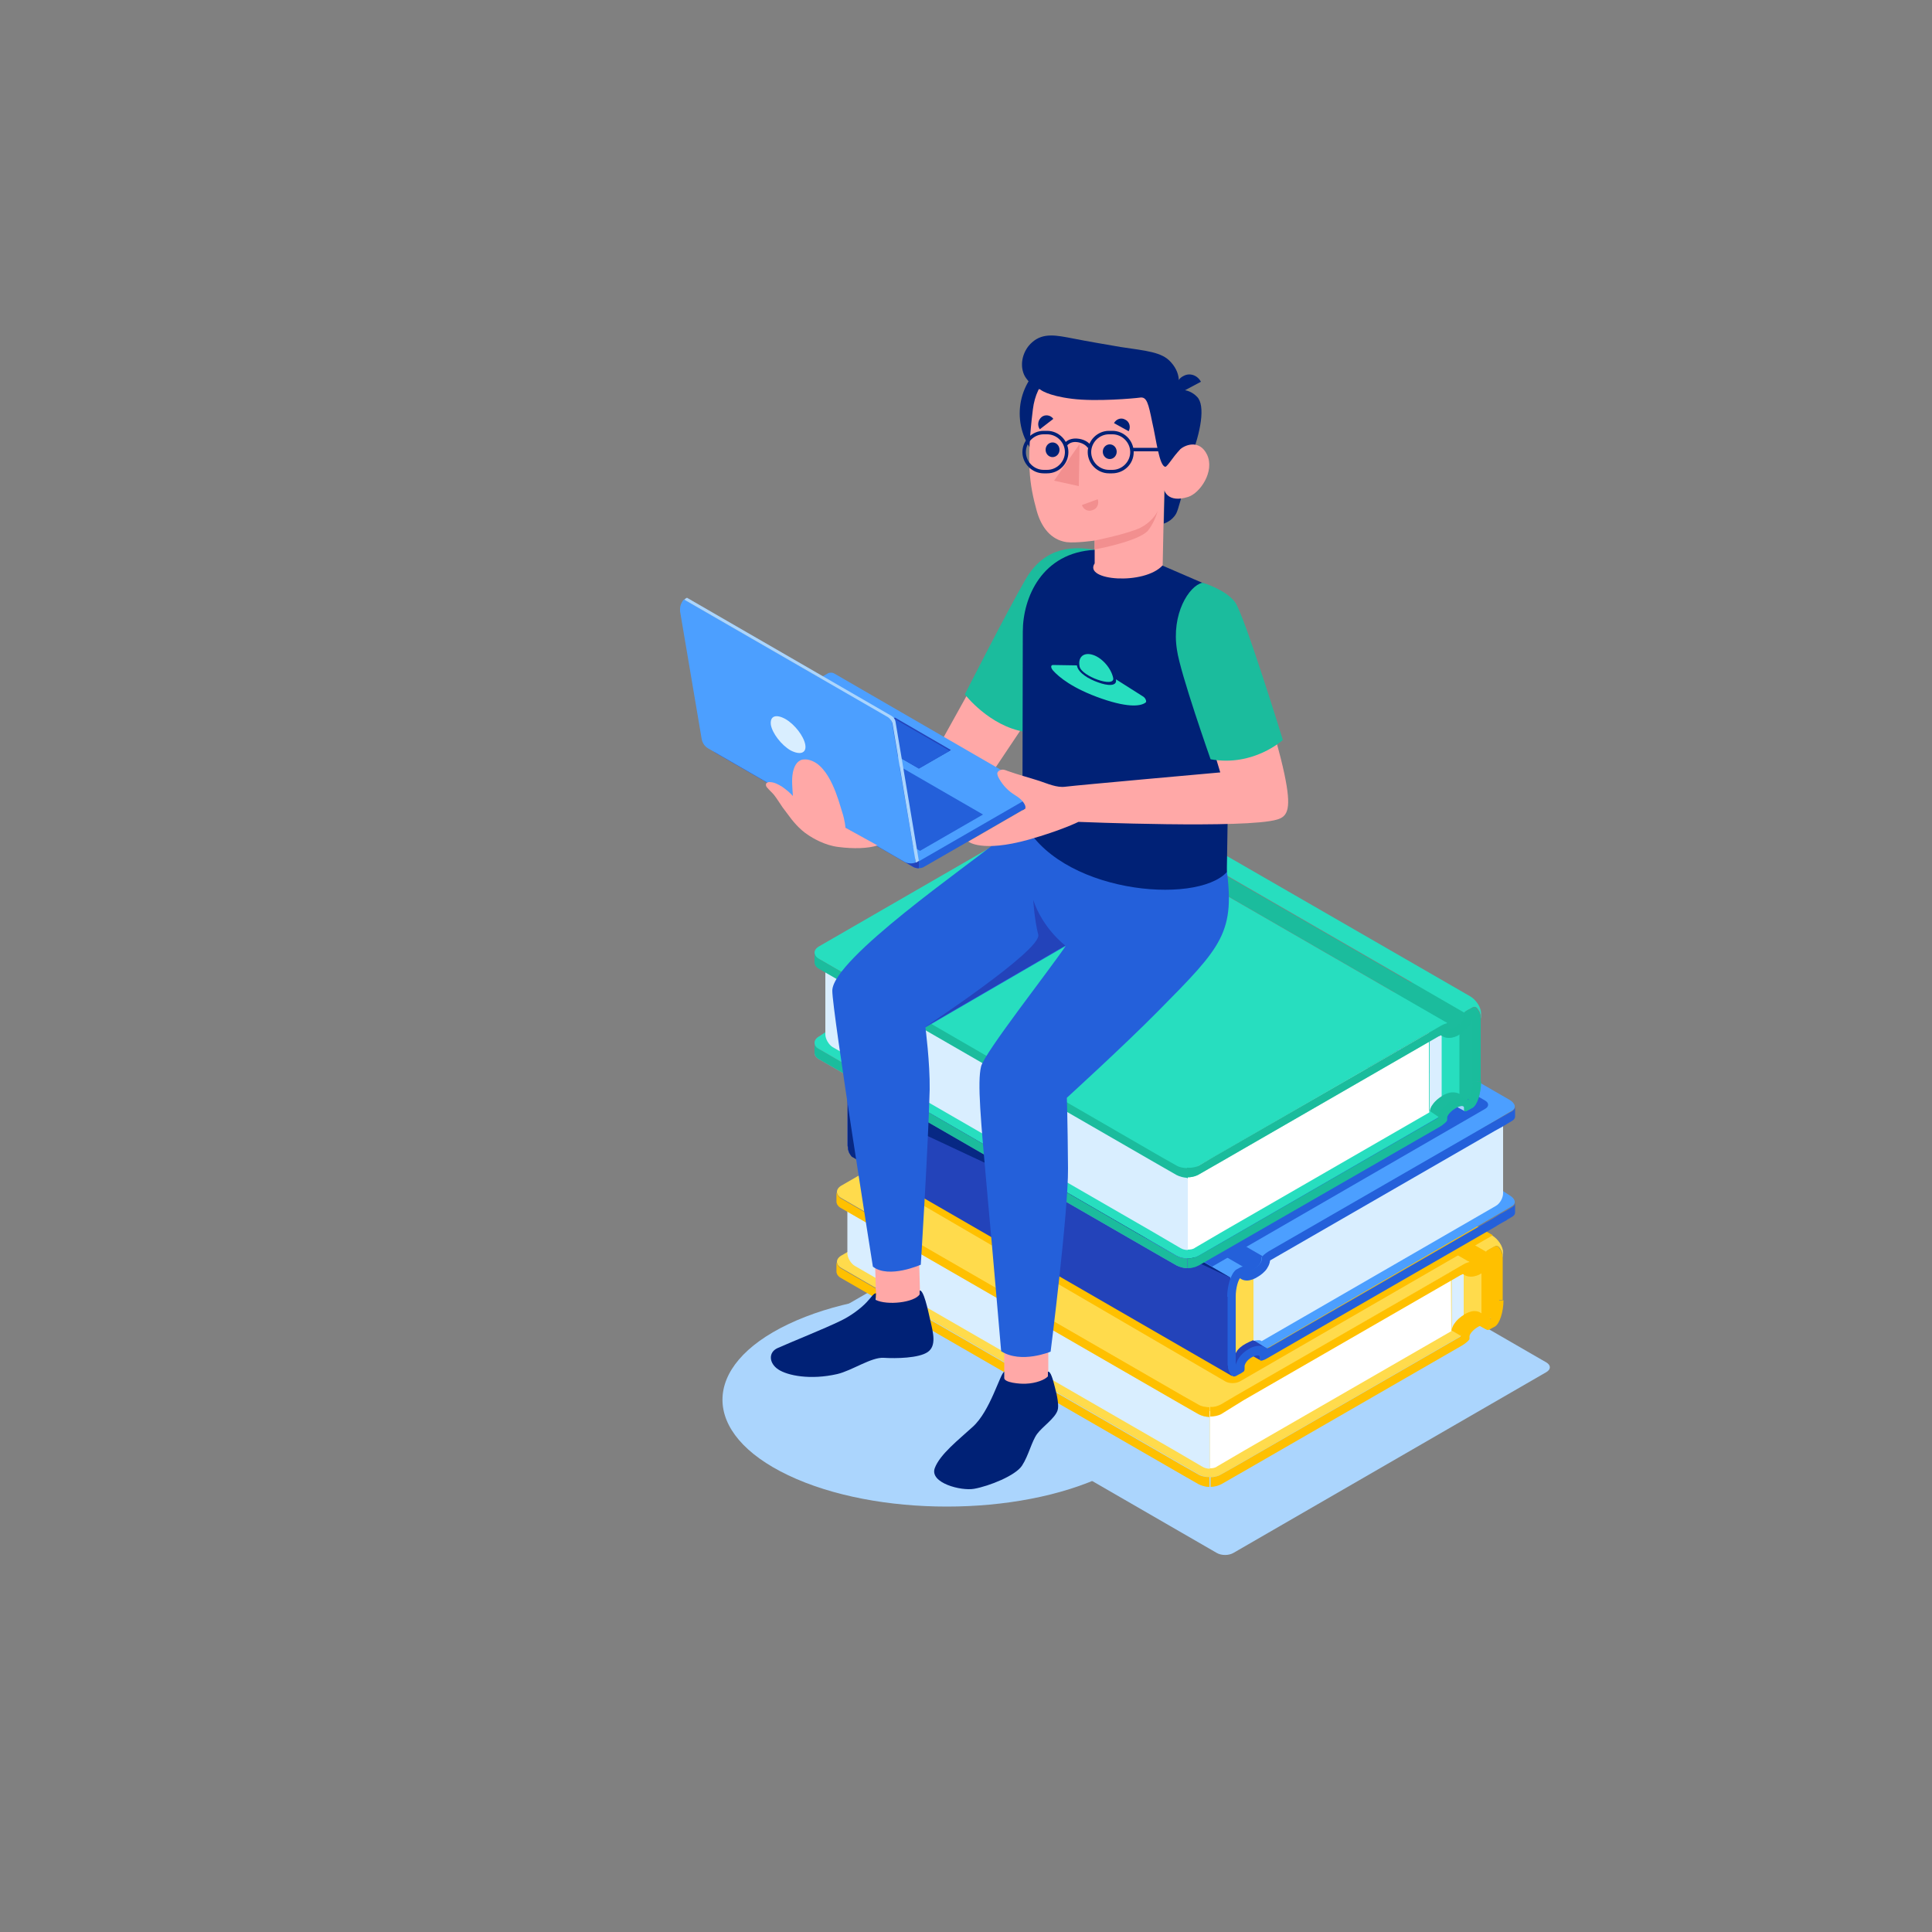 <?xml version="1.0" encoding="utf-8"?>
<!-- Generator: Adobe Illustrator 21.0.0, SVG Export Plug-In . SVG Version: 6.00 Build 0)  -->
<svg version="1.1" xmlns="http://www.w3.org/2000/svg" xmlns:xlink="http://www.w3.org/1999/xlink" x="0px" y="0px"
	 viewBox="0 0 500 500" style="enable-background:new 0 0 500 500;" xml:space="preserve">
<rect x="0" y="0" width="500" height="500" fill="#808080" stroke="none"/>
<style type="text/css">
	.st0{fill:#ABD5FD;}
	.st1{fill:#FFC000;}
	.st2{opacity:0.5;fill:#FFC000;}
	.st3{fill:#FFDB4C;}
	.st4{fill:#FFFFFF;}
	.st5{fill:#D9EEFF;}
	.st6{fill:#2343BA;}
	.st7{fill:#4C9FFF;}
	.st8{fill:#2460DA;}
	.st9{opacity:0.79;fill:#002176;}
	.st10{opacity:0.5;fill:#ABD5FD;}
	.st11{fill:#27DEBF;}
	.st12{fill:#1BBC9D;}
	.st13{opacity:0.5;fill:#1BBC9D;}
	.st14{fill:#FFA8A7;}
	.st15{fill:#002176;}
	.st16{fill:#F28F8F;}
</style>
<g id="Objects">
	<path id="XMLID_17823_" class="st0" d="M204,381.8c22.7,10.8,59.4,10.8,82,0c22.7-10.8,22.7-28.3,0-39.1c-22.7-10.8-59.4-10.8-82,0
		C181.3,353.5,181.3,371,204,381.8z"/>
	<path id="XMLID_17865_" class="st0" d="M400.2,355.1l-81,46.8c-1.2,0.7-3.1,0.7-4.3,0l-101.3-58.5c-1.2-0.7-1.2-1.8,0-2.5l81-46.8
		c1.2-0.7,3.1-0.7,4.3,0l101.3,58.5C401.4,353.3,401.4,354.4,400.2,355.1z"/>
	<g id="XMLID_17599_">
		<g id="XMLID_17726_">
			<g id="XMLID_17727_">
				<g id="XMLID_17731_">
					<g id="XMLID_17756_">
						<path id="XMLID_17783_" class="st0" d="M384.7,344.1l-2-1.1l1.4-0.6c0,0,1.1,0.3,1.1,0.3c0,0.1-0.1,0.8-0.1,0.8L384.7,344.1z"
							/>
						<path id="XMLID_17780_" class="st1" d="M384.7,344.1l-2-1.1l1.4-0.6c0,0,1.1,0.3,1.1,0.3c0,0.1-0.1,0.8-0.1,0.8L384.7,344.1z"
							/>
						<path id="XMLID_17777_" class="st2" d="M384.7,344.1l-2-1.1l1.4-0.6c0,0,1.1,0.3,1.1,0.3c0,0.1-0.1,0.8-0.1,0.8L384.7,344.1z"
							/>
						<path id="XMLID_17776_" class="st3" d="M310.3,381.6c1.6,0.9,4.1,0.9,5.7,0l64.1-37l-96-55.4l-2.2-1.3l-64.1,37
							c-1.6,0.9-1.6,2.4,0,3.3L310.3,381.6z"/>
						<path id="XMLID_17773_" class="st0" d="M334.3,311.6l22.4,12.9l14.5-8.4l16.8,9.7c0,0,0,10.7,0,12.1c0,1.5-1.7,3.6-2.3,3.2
							c0,0-1.3,0.3-3.2,1.1c-1.9,0.9-4.6,3.4-4.6,3.4l-51.4-29.7L334.3,311.6z"/>
						<path id="XMLID_17772_" class="st3" d="M334.3,311.6l22.4,12.9l14.5-8.4l16.8,9.7c0,0,0,10.7,0,12.1c0,1.5-1.7,3.6-2.3,3.2
							c0,0-1.3,0.3-3.2,1.1c-1.9,0.9-4.6,3.4-4.6,3.4l-51.4-29.7L334.3,311.6z"/>
						<path id="XMLID_17769_" class="st1" d="M334.3,311.6l22.4,12.9l14.5-8.4l16.8,9.7c0,0,0,10.7,0,12.1c0,1.5-1.7,3.6-2.3,3.2
							c0,0-1.3,0.3-3.2,1.1c-1.9,0.9-4.6,3.4-4.6,3.4l-51.4-29.7L334.3,311.6z"/>
						<path id="XMLID_17766_" class="st2" d="M334.3,311.6l22.4,12.9l14.5-8.4l16.8,9.7c0,0,0,10.7,0,12.1c0,1.5-1.7,3.6-2.3,3.2
							c0,0-1.3,0.3-3.2,1.1c-1.9,0.9-4.6,3.4-4.6,3.4l-51.4-29.7L334.3,311.6z"/>
						<path id="XMLID_17763_" class="st1" d="M316,381.6l3.9-2.2l58.1-33.5c0-0.7,0.3-1.4,0.8-2.1c0.7-0.9,1.6-1.7,2.5-2.2
							c0.7-0.4,1.7-0.9,2.7-0.9c0.7,0,1.3,0.2,1.8,0.6c0.4-0.5,1.1-2.5,1.1-4.8h2.2c0,3-1,6.1-2.2,6.8l-1.1,0.6
							c-0.6,0.4-1.1,0.4-1.1,0v-0.6c0-0.7-1-0.6-2.2,0.1c-1.2,0.7-2.2,1.8-2.2,2.5v0.6c0,0.3-0.9,1.1-1.9,1.7l-56.2,32.4l-6.1,3.5
							c0,0,0,0,0,0c-0.8,0.4-1.8,0.7-2.8,0.7v-2.5C314.1,382.3,315.2,382.1,316,381.6z"/>
						<path id="XMLID_17760_" class="st1" d="M216.5,326.5v2.6c0,0.6,0.4,1.2,1.1,1.6l0,0l86.5,49.9l6.1,3.5v0c0,0,0,0,0,0
							c0.8,0.4,1.8,0.7,2.8,0.7v-2.5c-1,0-2.1-0.2-2.9-0.7l-3.9-2.2h0l-88.7-51.2C216.9,327.7,216.5,327.1,216.5,326.5z"/>
						<path id="XMLID_17757_" class="st2" d="M216.5,326.5v2.6c0,0.6,0.4,1.2,1.1,1.6l0,0l86.5,49.9l6.1,3.5v0c0,0,0,0,0,0
							c0.8,0.4,1.8,0.7,2.8,0.7v-2.5c-1,0-2.1-0.2-2.9-0.7l-3.9-2.2h0l-88.7-51.2C216.9,327.7,216.5,327.1,216.5,326.5z"/>
					</g>
					<path id="XMLID_17755_" class="st4" d="M313.1,365.2V380c0.7,0,1.4-0.1,1.9-0.5l7-4.1l53.6-30.9l0-15.5L313.1,365.2z"/>
					<path id="XMLID_17752_" class="st5" d="M219.3,312.9v11.4c0,1.2,0.9,2.7,1.9,3.3l83,47.9l7,4.1c0.5,0.3,1.2,0.5,1.9,0.5v-13.3
						L219.3,312.9z"/>
					<path id="XMLID_17750_" class="st3" d="M375.6,344.5c0-0.7,0.3-1.4,0.8-2.1c0.7-0.9,1.6-1.7,2.5-2.2c0.7-0.4,1.7-0.9,2.7-0.9
						c0.7,0,1.3,0.2,1.8,0.6v-15.5l-7.9,4.5L375.6,344.5z"/>
					<path id="XMLID_17747_" class="st5" d="M378.8,340.3c-0.8,0.5-1.7,1.2-2.3,2.1c-0.5,0.6-0.8,1.4-0.8,2.1l0-14.8h3.1V340.3z"/>
					<g id="XMLID_17732_">
						<path id="XMLID_17744_" class="st1" d="M284.1,271l96,55.4c0,0,0,0.6,0,1.3c0,0.7,1,1,2.2,0.3c1.2-0.7,2.2-1.6,2.2-2.8
							l0.1-1.2l-97.8-56.5l-0.4-0.2c-0.1,0.2-0.2,0.4-0.2,0.6v0.6C286.3,269.2,285.3,270.3,284.1,271z"/>
						<path id="XMLID_17743_" class="st3" d="M316,363.5l62.7-36.2c0.8-0.4,1.5-0.8,1.8-0.6l-0.4-0.2l-96-55.4c0,0-0.6-0.3-1.1-0.6
							c-0.6-0.4-2-0.2-3,0.4l-62.2,35.9c-1.6,0.9-1.6,2.4,0,3.3l92.5,53.4C311.8,364.4,314.4,364.4,316,363.5z"/>
						<path id="XMLID_17742_" class="st3" d="M286.5,267.3l0.4,0.2l97.8,56.5c0,0,0.1-0.2,0.2-0.3c0.1-0.1,0.2-0.1,0.3-0.2l0.7-0.4
							c0.3-0.2,0.6-0.3,0.9-0.5c0.4-0.2,0.8-0.2,1.1,0.1c0,0,0.1,0.1,0.1,0.1c0.1,0.1,0.2,0.3,0.3,0.4c0.1,0.2,0.2,0.4,0.3,0.5
							c0.1,0.2,0.1,0.4,0.2,0.6c0.1,0.2,0.1,0.5,0.1,0.7c0,0.1,0,0.3,0.1,0.5c0,0.1,0,0.2,0,0.4c0,0.3,0,0.6,0,0.9v-2.7
							c0-1.5-1.3-3.5-2.9-4.4l-92.6-53.4c-1.6-0.9-3.9-1.1-5.1-0.4l-1.2,0.7l0,0c-0.1,0.1-0.3,0.2-0.5,0.3c0,0,0,0,0,0
							C286.7,266.9,286.6,267.1,286.5,267.3z"/>
						<path id="XMLID_17739_" class="st1" d="M315.9,363.5C316,363.5,316,363.5,315.9,363.5l3.9-2.3l44.6-25.7l14.2-8.2
							c1-0.6,1.8-0.8,1.9-0.5c0,0,0,0,0,0v0.6c0,0.7,1,0.7,2.2,0c1.2-0.7,1.7-1.6,1.8-2.2v-0.7c0-0.4,0.1-0.7,0.3-0.8
							c0.1-0.1,0.2-0.1,0.3-0.2c0.2-0.1,0.4-0.3,0.7-0.4c0.3-0.2,0.6-0.3,0.9-0.5c0.4-0.2,0.8-0.2,1.1,0.1c0,0,0.1,0.1,0.1,0.1
							c0.1,0.1,0.1,0.2,0.2,0.3c0,0,0.1,0.1,0.1,0.1c0.1,0.2,0.2,0.4,0.3,0.5c0.1,0.2,0.1,0.4,0.2,0.6c0.1,0.2,0.1,0.5,0.1,0.7
							c0,0.1,0,0.3,0.1,0.5c0,0.1,0,0.2,0,0.4c0,0.3,0,0.6,0,0.9v9.6h-2.2v-9.6c0-0.2,0-0.5,0-0.7l-0.1-0.5c0,0,0,0,0-0.1
							c-0.2,1.7-1.9,3.3-3.3,4.1c-0.6,0.4-1.6,0.8-2.7,0.8c-0.8,0-1.5-0.3-2-0.7l-0.2,0.1c-0.1,0.1-0.3,0.2-0.4,0.2l-56.2,32.4
							L316,366c0,0,0,0,0,0c0,0,0,0,0,0c-0.8,0.4-1.8,0.6-2.8,0.6v-2.5C314.2,364.2,315.1,363.9,315.9,363.5z"/>
						<path id="XMLID_17736_" class="st1" d="M216.5,308.4v2.6c0,0.6,0.4,1.2,1.1,1.6l0,0l86.5,49.9l6.1,3.5v0c0,0,0,0,0,0
							c0.8,0.4,1.8,0.7,2.8,0.7v-2.5c-1,0-2.1-0.2-2.9-0.7l-3.9-2.2h0l-88.7-51.2C216.9,309.6,216.5,309,216.5,308.4z"/>
						<path id="XMLID_17733_" class="st2" d="M216.5,308.4v2.6c0,0.6,0.4,1.2,1.1,1.6l0,0l86.5,49.9l6.1,3.5v0c0,0,0,0,0,0
							c0.8,0.4,1.8,0.7,2.8,0.7v-2.5c-1,0-2.1-0.2-2.9-0.7l-3.9-2.2h0l-88.7-51.2C216.9,309.6,216.5,309,216.5,308.4z"/>
					</g>
				</g>
				<path id="XMLID_17728_" class="st1" d="M279.9,270.8c1.1-0.6,2.4-0.8,3-0.4c0.6,0.3,1.1,0.6,1.1,0.6c1.2-0.7,2.2-1.9,2.2-2.6
					v-0.6c0-0.2,0.1-0.4,0.2-0.6c0.1-0.2,0.2-0.3,0.4-0.4c0,0,0,0,0,0c0.2-0.1,0.4-0.2,0.5-0.3l0,0l1.2-0.7c1.2-0.7,3.5-0.5,5.1,0.4
					l92.6,53.4c0,0,0.1,0,0.1,0.1l-65.4,37.8c-1.1,0.6-2.8,0.6-3.8,0l-93.2-54.3L279.9,270.8z"/>
			</g>
		</g>
		<g id="XMLID_17677_">
			<g id="XMLID_17681_">
				<path id="XMLID_17723_" class="st6" d="M326.1,352l-2.5-1.4c0,0,1.4-0.5,2.1-0.1C326.4,350.8,326.1,352,326.1,352z"/>
				<path id="XMLID_17720_" class="st6" d="M327.8,350.5c0,0-2-2.2-4.4,0c-2.4,2.2-2.5,4.4-3.5,4.4c-1,0-1-17.7-1-17.7l9.5,8.8
					L327.8,350.5z"/>
				<path id="XMLID_17717_" class="st7" d="M228.4,286.4l-0.2-0.1l1.5-0.9l65.5-37.8l95.4,61.7c1.6,0.9,1.9,2.2,0.6,2.9l-2.2,1.3
					L327.8,349l-0.4-0.3L228.4,286.4z"/>
				<path id="XMLID_17716_" class="st3" d="M319.7,328.8l4.7-1v19c-2.9,1.2-4.7,2.4-5,4.8L319.7,328.8z"/>
				<path id="XMLID_17715_" class="st5" d="M326.5,347.1l60.6-35c1.1-0.6,1.9-2.1,1.9-3.3v-18.7l-61.2,35.7c0,0-0.7,2.6-2.9,3.5
					c-2.2,0.8-0.5,1.7-0.5,1.7v16C326.3,346.6,326.5,347.1,326.5,347.1z"/>
				<path id="XMLID_17712_" class="st8" d="M320.9,328.2c0.6-0.4,1.1-0.4,1.1,0v0.6c0,0.7,1,0.6,2.2-0.1c1.2-0.7,2.2-1.8,2.2-2.5
					v-0.6c0-0.3,0.8-1.1,1.9-1.7l-98.6-56.5c-0.6,0.3-1.5,0.9-1.5,0.9c-0.3,0.2-0.4,0.7-0.4,0.8v0.6c0,0.7-1,1.8-2.2,2.5
					c-1.2,0.7-2.2,0.7-2.2,0.1v-0.6c0-0.3-0.5-0.3-1.1,0L320.9,328.2z"/>
				<path id="XMLID_17709_" class="st7" d="M228.4,268.3l-0.2-0.1l1.5-0.9l65.5-37.8l95.4,55.1c1.6,0.9,1.9,2.2,0.6,2.9l-2.2,1.3
					l-61.2,36.9L228.4,268.3z"/>
				<path id="XMLID_17706_" class="st7" d="M223.4,271.1l98.6,56.9l-3.5,2.7l-98.2-56.7c0.4-1,0.9-1.5,1.3-1.8L223.4,271.1z"/>
				<g id="XMLID_17699_">
					<path id="XMLID_17703_" class="st6" d="M220.6,299.4c-0.1,0-0.1-0.1-0.2-0.1c0,0-0.1-0.1-0.1-0.1c-0.1-0.1-0.1-0.2-0.2-0.3
						c0,0-0.1-0.1-0.1-0.1c-0.1-0.2-0.2-0.4-0.3-0.5c-0.1-0.2-0.1-0.4-0.2-0.6c-0.1-0.2-0.1-0.5-0.1-0.7c0-0.1,0-0.3-0.1-0.5
						c0-0.1,0-0.2,0-0.4c0-0.3,0-0.6,0-0.9v-16.3c0-1.8,0.4-3.6,0.9-5l98.2,56.7l0.4,25.5L220.6,299.4L220.6,299.4z"/>
					<path id="XMLID_17700_" class="st9" d="M318.5,330.7L318.5,330.7c0,0-77.4-36.2-84.4-39.5c-4.6-2.2-6.9,2.4-5.8,7.2
						c1,4.2,5.1,8.4,5.1,8.4l0,0l-12.7-7.3l0,0c-0.1,0-0.1-0.1-0.2-0.1c0,0-0.1-0.1-0.1-0.1c-0.1-0.1-0.1-0.2-0.2-0.3
						c0,0-0.1-0.1-0.1-0.1c-0.1-0.2-0.2-0.4-0.3-0.5c-0.1-0.2-0.1-0.4-0.2-0.6c-0.1-0.2-0.1-0.5-0.1-0.7c0-0.1,0-0.3-0.1-0.5
						c0-0.1,0-0.2,0-0.4c0-0.3,0-0.6,0-0.9v-16.3c0-1.8,0.4-3.6,0.9-5L318.5,330.7z"/>
				</g>
				<g id="XMLID_17682_">
					<g>
						<g id="XMLID_74_">
							<path id="XMLID_75_" class="st8" d="M317.6,335.6h2.2c0-2.4,0.7-4.3,1.1-4.8c0.5,0.4,1.1,0.6,1.8,0.6c1,0,2.1-0.5,2.7-0.9
								c0.9-0.5,1.9-1.3,2.5-2.2c0-0.1,0.1-0.1,0.1-0.2c0.4-0.6,0.6-1.2,0.7-1.9l58.1-33.5l2-1.1l2.5-1.5c0.5-0.3,0.8-0.7,0.8-1.1
								v-2.6c0,0.5-0.3,0.9-0.8,1.2l0,0l-6.7,3.8l-56.2,32.4c-1,0.6-1.9,1.4-1.9,1.7v0.6c0,0.3-0.2,0.7-0.5,1c-0.4,0.5-1,1-1.7,1.4
								c-1.2,0.7-2.2,0.7-2.2,0.1v-0.6c0-0.3-0.5-0.3-1.1,0l-1.1,0.6C318.6,329.6,317.6,332.6,317.6,335.6z"/>
						</g>
						<g id="XMLID_72_">
							<path id="XMLID_73_" class="st8" d="M319.8,335.6v16.3c0,0.2,0,0.5,0,0.7l0.1,0.5c0,0,0,0,0,0.1c0.2-1.7,1.9-3.3,3.3-4.1
								c0.6-0.4,1.6-0.8,2.7-0.8c0.8,0,1.5,0.3,2,0.7l0.2-0.1c0.1-0.1,0.3-0.2,0.4-0.2l56.2-32.4c0,0,1.5-0.8,3.2-1.9
								c0.3-0.2,0.6-0.4,0.9-0.5c0.9-0.5,1.9-1.1,2.7-1.6c0.4-0.3,0.6-0.6,0.6-1.1v0.7v1.9c0,0.4-0.2,0.7-0.6,1c0,0,0,0,0,0
								c-0.3,0.2-0.7,0.4-1,0.6c-0.2,0.1-0.4,0.2-0.6,0.4c-0.4,0.2-0.7,0.4-1.1,0.6c-0.2,0.1-0.5,0.3-0.7,0.4
								c-0.2,0.1-0.3,0.2-0.5,0.3c-0.5,0.3-0.8,0.5-0.8,0.5l-44.6,25.7l-14.2,8.2c-1,0.6-1.8,0.8-1.9,0.5c0,0,0-0.1,0-0.1v-0.6
								c0-0.7-1-0.7-2.2,0c-1.2,0.7-1.7,1.6-1.8,2.2v0.7c0,0.4-0.1,0.7-0.3,0.8c-0.1,0.1-0.2,0.1-0.3,0.2c-0.2,0.1-0.4,0.3-0.7,0.4
								c-0.3,0.2-0.6,0.3-0.9,0.5c-0.4,0.2-0.8,0.2-1.1-0.1c0,0-0.1-0.1-0.1-0.1c-0.1-0.1-0.1-0.2-0.2-0.3v0c0,0-0.1-0.1-0.1-0.1
								c-0.1-0.2-0.2-0.4-0.3-0.5c-0.1-0.2-0.1-0.4-0.2-0.6c-0.1-0.2-0.1-0.5-0.1-0.7c0-0.1,0-0.3-0.1-0.5c0-0.1,0-0.2,0-0.4
								c0-0.3,0-0.6,0-0.9v-16.3H319.8z"/>
						</g>
					</g>
				</g>
			</g>
			<path id="XMLID_17678_" class="st8" d="M220.3,273.9l93.4,53.9l70.6-40.8c1.1-0.6,1.1-1.6,0-2.2l-92.4-53.4l-62,35.8h0
				c-0.6,0.4-1.5,0.9-1.5,0.9c-0.3,0.2-0.4,0.7-0.4,0.8v0.6c0,0.7-1,1.8-2.2,2.5c-0.1,0-0.1,0.1-0.2,0.1l-2.1-1.2l-1,0.6
				c0,0-0.1,0-0.1,0.1l0,0l-0.7,0.4C221.1,272.4,220.7,272.9,220.3,273.9z"/>
		</g>
		<g id="XMLID_17601_">
			<path id="XMLID_17674_" class="st0" d="M379,287.5l-2.8-1.5l2.6-0.6C379.2,286,379.3,286.7,379,287.5z"/>
			<path id="XMLID_17664_" class="st10" d="M379,287.5l-2.8-1.5l2.6-0.6C379.2,286,379.3,286.7,379,287.5z"/>
			<g id="XMLID_17653_">
				<path id="XMLID_17661_" class="st11" d="M304.5,325c1.6,0.9,4.1,0.9,5.7,0l64.1-37l-96-60.7l-2.2-1.3L212,268.2
					c-1.6,0.9-1.6,2.4,0,3.3L304.5,325z"/>
				<path id="XMLID_17658_" class="st12" d="M328.6,249.8l48.5,32.8l-26.1-20l14.5-8.4l16.8,9.7c0,0,0,15.9,0,17.4
					c0,1.5-1.7,3.6-2.3,3.2c0,0-1.3,0.3-3.2,1.1c-1.9,0.9-4.6,3.4-4.6,3.4l-51.4-34.9L328.6,249.8z"/>
				<path id="XMLID_17654_" class="st10" d="M210.8,269.9v2.6c0,0.6,0.4,1.2,1.1,1.6l0,0l86.5,49.9l6.1,3.5v0c0,0,0,0,0,0
					c0.8,0.4,1.8,0.7,2.8,0.7v-2.5c-1,0-2.1-0.2-2.9-0.7l-3.9-2.2h0L212,271.5C211.1,271.1,210.8,270.5,210.8,269.9z"/>
			</g>
			<path id="XMLID_17650_" class="st4" d="M307.4,303.3v20.1c0.7,0,1.4-0.1,1.9-0.5l7-4.1l53.6-30.9l0-20.7L307.4,303.3z"/>
			<path id="XMLID_17647_" class="st5" d="M213.6,251v16.7c0,1.2,0.9,2.7,1.9,3.3l83,47.9l7,4.1c0.5,0.3,1.2,0.5,1.9,0.5v-18.5
				L213.6,251z"/>
			<path id="XMLID_17642_" class="st11" d="M369.9,287.9c0-0.7,0.3-1.4,0.8-2.1c0.7-0.9,1.6-1.7,2.5-2.2c0.7-0.4,1.7-0.9,2.7-0.9
				c0.7,0,1.3,0.1,1.8,0.4v-20.5l-7.9,4.5L369.9,287.9z"/>
			<path id="XMLID_17638_" class="st5" d="M373.1,283.7c-0.8,0.5-1.7,1.2-2.3,2.1c-0.5,0.6-0.8,1.4-0.8,2.1l0-20h3.1V283.7z"/>
			<g id="XMLID_17602_">
				<path id="XMLID_17633_" class="st12" d="M278.4,209.2l96,55.4c0,0,0,0.6,0,1.3c0,0.7,1,1,2.2,0.3c1.2-0.7,2.2-1.6,2.2-2.8
					l0.1-1.2l-97.8-56.5l-0.4-0.2c-0.1,0.2-0.2,0.4-0.2,0.6v0.6C280.6,207.3,279.6,208.4,278.4,209.2z"/>
				<path id="XMLID_17629_" class="st11" d="M310.2,301.6l62.7-36.2c0.8-0.4,1.5-0.8,1.8-0.6l-0.4-0.2l-96-55.4c0,0-0.6-0.3-1.1-0.6
					c-0.6-0.4-2-0.2-3,0.4L212,244.9c-1.6,0.9-1.6,2.4,0,3.3l92.5,53.4C306.1,302.6,308.7,302.6,310.2,301.6z"/>
				<path id="XMLID_17623_" class="st11" d="M280.8,205.4l0.4,0.2l97.8,56.5c0,0,0.1-0.2,0.2-0.3c0.1-0.1,0.2-0.1,0.3-0.2l0.7-0.4
					c0.3-0.2,0.6-0.3,0.9-0.5c0.4-0.2,0.8-0.2,1.1,0.1c0,0,0.1,0.1,0.1,0.1c0.1,0.1,0.2,0.3,0.3,0.4c0.1,0.2,0.2,0.4,0.3,0.5
					c0.1,0.2,0.1,0.4,0.2,0.6c0.1,0.2,0.1,0.5,0.1,0.7c0,0.1,0,0.3,0.1,0.5c0,0.1,0,0.2,0,0.4c0,0.3,0,0.6,0,0.9v-2.7
					c0-1.5-1.3-3.5-2.9-4.4l-92.6-53.4c-1.6-0.9-3.9-1.1-5.1-0.4l-1.2,0.7l0,0c-0.1,0.1-0.3,0.2-0.5,0.3c0,0,0,0,0,0
					C281,205.1,280.8,205.2,280.8,205.4z"/>
				<path id="XMLID_17616_" class="st12" d="M310.2,325l3.9-2.2l58.1-33.5c0-0.7,0.3-1.4,0.8-2.1c0.7-0.9,1.6-1.7,2.5-2.2
					c0.7-0.4,1.7-0.9,2.7-0.9c0.7,0,1.3,0.2,1.8,0.6c0.4-0.5,1.1-2.5,1.1-4.8h2.2c0,3-1,6.1-2.2,6.8l-1.1,0.6
					c-0.6,0.4-1.1,0.4-1.1,0v-0.6c0-0.7-1-0.6-2.2,0.1c-1.2,0.7-2.2,1.8-2.2,2.5v0.6c0,0.3-0.9,1.1-1.9,1.7L316.3,324l-6.1,3.5
					c0,0,0,0,0,0c-0.8,0.4-1.8,0.7-2.8,0.7v-2.5C308.4,325.7,309.5,325.4,310.2,325z"/>
				<path id="XMLID_17613_" class="st12" d="M310.2,301.7C310.2,301.7,310.2,301.6,310.2,301.7l3.9-2.3l44.6-25.7l14.2-8.2
					c1-0.6,1.8-0.8,1.9-0.5c0,0,0,0,0,0v0.6c0,0.7,1,0.7,2.2,0c1.2-0.7,1.7-1.6,1.8-2.2v-0.7c0-0.4,0.1-0.7,0.3-0.8
					c0.1-0.1,0.2-0.1,0.3-0.2c0.2-0.1,0.4-0.3,0.7-0.4c0.3-0.2,0.6-0.3,0.9-0.5c0.4-0.2,0.8-0.2,1.1,0.1c0,0,0.1,0.1,0.1,0.1
					c0.1,0.1,0.1,0.2,0.2,0.3c0,0,0.1,0.1,0.1,0.1c0.1,0.2,0.2,0.4,0.3,0.5c0.1,0.2,0.1,0.4,0.2,0.6c0.1,0.2,0.1,0.5,0.1,0.7
					c0,0.1,0,0.3,0.1,0.5c0,0.1,0,0.2,0,0.4c0,0.3,0,0.6,0,0.9v14.9h-2.2v-14.9c0-0.2,0-0.5,0-0.7l-0.1-0.5c0,0,0,0,0-0.1
					c-0.2,1.7-1.9,3.3-3.3,4.1c-0.6,0.4-1.6,0.8-2.7,0.8c-0.8,0-1.5-0.3-2-0.7l-0.2,0.1c-0.1,0.1-0.3,0.2-0.4,0.2l-56.2,32.4
					l-6.1,3.5c0,0,0,0,0,0c0,0,0,0,0,0c-0.8,0.4-1.8,0.6-2.8,0.6v-2.5C308.5,302.3,309.4,302.1,310.2,301.7z"/>
				<path id="XMLID_17544_" class="st13" d="M310.2,325l3.9-2.2l58.1-33.5c0-0.7,0.3-1.4,0.8-2.1c0.7-0.9,1.6-1.7,2.5-2.2
					c0.7-0.4,1.7-0.9,2.7-0.9c0.7,0,1.3,0.2,1.8,0.6c0.4-0.5,1.1-2.5,1.1-4.8h2.2c0,3-1,6.1-2.2,6.8l-1.1,0.6
					c-0.6,0.4-1.1,0.4-1.1,0v-0.6c0-0.7-1-0.6-2.2,0.1c-1.2,0.7-2.2,1.8-2.2,2.5v0.6c0,0.3-0.9,1.1-1.9,1.7L316.3,324l-6.1,3.5
					c0,0,0,0,0,0c-0.8,0.4-1.8,0.7-2.8,0.7v-2.5C308.4,325.7,309.5,325.4,310.2,325z"/>
				<path id="XMLID_17543_" class="st13" d="M310.2,301.7C310.2,301.7,310.2,301.6,310.2,301.7l3.9-2.3l44.6-25.7l14.2-8.2
					c1-0.6,1.8-0.8,1.9-0.5c0,0,0,0,0,0v0.6c0,0.7,1,0.7,2.2,0c1.2-0.7,1.7-1.6,1.8-2.2v-0.7c0-0.4,0.1-0.7,0.3-0.8
					c0.1-0.1,0.2-0.1,0.3-0.2c0.2-0.1,0.4-0.3,0.7-0.4c0.3-0.2,0.6-0.3,0.9-0.5c0.4-0.2,0.8-0.2,1.1,0.1c0,0,0.1,0.1,0.1,0.1
					c0.1,0.1,0.1,0.2,0.2,0.3c0,0,0.1,0.1,0.1,0.1c0.1,0.2,0.2,0.4,0.3,0.5c0.1,0.2,0.1,0.4,0.2,0.6c0.1,0.2,0.1,0.5,0.1,0.7
					c0,0.1,0,0.3,0.1,0.5c0,0.1,0,0.2,0,0.4c0,0.3,0,0.6,0,0.9v14.9h-2.2v-14.9c0-0.2,0-0.5,0-0.7l-0.1-0.5c0,0,0,0,0-0.1
					c-0.2,1.7-1.9,3.3-3.3,4.1c-0.6,0.4-1.6,0.8-2.7,0.8c-0.8,0-1.5-0.3-2-0.7l-0.2,0.1c-0.1,0.1-0.3,0.2-0.4,0.2l-56.2,32.4
					l-6.1,3.5c0,0,0,0,0,0c0,0,0,0,0,0c-0.8,0.4-1.8,0.6-2.8,0.6v-2.5C308.5,302.3,309.4,302.1,310.2,301.7z"/>
				<path id="XMLID_17606_" class="st12" d="M210.8,246.5v2.6c0,0.6,0.4,1.2,1.1,1.6l0,0l86.5,49.9l6.1,3.5v0c0,0,0,0,0,0
					c0.8,0.4,1.8,0.7,2.8,0.7v-2.5c-1,0-2.1-0.2-2.9-0.7l-3.9-2.2h0L212,248.2C211.1,247.7,210.8,247.1,210.8,246.5z"/>
				<path id="XMLID_17603_" class="st12" d="M210.8,269.9v2.6c0,0.6,0.4,1.2,1.1,1.6l0,0l86.5,49.9l6.1,3.5v0c0,0,0,0,0,0
					c0.8,0.4,1.8,0.7,2.8,0.7v-2.5c-1,0-2.1-0.2-2.9-0.7l-3.9-2.2h0L212,271.5C211.1,271.1,210.8,270.5,210.8,269.9z"/>
			</g>
		</g>
	</g>
	<g id="XMLID_17521_">
		<g id="XMLID_17789_">
			<polygon id="XMLID_971_" class="st14" points="250.7,179.1 241.6,195.5 255,202.6 264.7,188.1 			"/>
			<path id="XMLID_970_" class="st12" d="M283.3,142.3c-5.1-0.9-12.8-1.1-17.8,7.5c-5,8.6-15.8,29.9-15.8,29.9s6.3,8.2,15.5,9.7
				l15-23.7L283.3,142.3z"/>
			<rect id="XMLID_17822_" x="259.9" y="342.6" class="st14" width="11.4" height="19.5"/>
			<polygon id="XMLID_17821_" class="st14" points="238.2,337.9 226.8,338.3 226.2,317.6 237.6,317.2 			"/>
			<path id="XMLID_17803_" class="st15" d="M259.9,356.6v-1.6c-1.1,0.5-3.6,10.2-8.2,14.3c-3.6,3.3-8.5,7.1-9.8,10.7
				c-1.3,3.8,6.8,5.9,10.2,5.3c3.9-0.7,10.7-3.4,12.4-6c1.7-2.6,2.5-6.3,3.9-8.2c1.4-1.9,4.6-4,5.3-6.1c0.4-1.2-0.1-3.8-0.7-6
				c-0.5-2-1.1-4.2-1.8-4c0,0.2,0,1.2,0,1.2c-0.8,0.9-3.1,1.8-5.7,1.9C263.9,358.2,259.8,357.8,259.9,356.6z"/>
			<path id="XMLID_17802_" class="st15" d="M226.7,334.7c-0.6,0-1.1,0.9-2.4,2.3c-1.6,1.7-4.2,3.6-6.7,4.8
				c-4.3,2.1-12.6,5.4-16.4,7.1c-2.4,1.1-2.2,3.9,0.2,5.5c2.4,1.6,8.3,2.8,15.3,1.2c3.8-0.9,8.8-4.4,12-4.2
				c3.2,0.2,9.1,0.1,11.4-1.5c2.3-1.6,1.4-5,0.7-8c-0.7-3.2-1.8-8.2-2.8-7.9l0,1c-1.4,2.1-8.4,2.9-11.4,1.4L226.7,334.7z"/>
			<path id="XMLID_17546_" class="st8" d="M317.3,223.8c2.5,17.6-0.9,21-17.6,37.9c-9,9.1-23.6,22.4-23.6,22.4s0.2,5.6,0.3,18.3
				c0.1,11.1-4.5,47.4-4.5,47.4s-7.6,3.2-12.8-0.1c0,0-2.3-26.9-3.6-41c-1.7-19-2.6-28.6-1.6-32.7c0.9-3.6,17.9-25.2,21.9-31.2
				l-36.3,21.1c0,0,1.2,9.2,1.1,16.1c-0.4,15.1-2.3,45.3-2.3,45.3s-8.3,3.7-12.4,0.5c0,0-10.5-66-10.5-71.4
				c0-8.2,35.7-32.8,42.5-38.5c3.9-3.3,8.2-6.8,8.2-6.8L317.3,223.8z"/>
			<path id="XMLID_17545_" class="st6" d="M275.7,244.7c0,0-5.8-4.3-8.3-11.8c0,0,0.3,5.1,1.3,9c1,3.9-29.3,23.9-29.3,23.9
				L275.7,244.7z"/>
			<circle id="XMLID_17826_" class="st15" cx="280.1" cy="107" r="16.2"/>
			<path id="XMLID_17819_" class="st15" d="M314.1,152.1c0,0,4,3.3,4,13.6v22.4l-0.6,37.6c-8,8.7-44,5.4-52.9-13.6
				c0,0,0.1-39.7,0.1-48.6c0-8.9,5-20.5,18.6-21.2l17.6,4.1L314.1,152.1z"/>
			<g id="XMLID_17804_">
				<g id="XMLID_17812_">
					<path id="XMLID_17818_" class="st15" d="M308.1,118.5c0,0-2.6,12.3-3.7,14.4c-1.1,2-3.2,2.6-3.2,2.6l0.2-8.7L308.1,118.5z"/>
					<path id="XMLID_17817_" class="st15" d="M304.8,100.9c0,0,2.8-0.5,5,1.8c2.2,2.2,1,9.1-1.7,15.9l-4.9,0.6L304.8,100.9z"/>
					<path id="XMLID_17816_" class="st14" d="M301.6,119.1c1,0.6,2.4-1.3,3.6-2.6c1.2-1.3,5.2-3,7.2,1.2c2,4.3-1.8,9.9-4.9,10.9
						c-5.4,1.7-6.2-1.8-6.2-1.8l-0.4,19.5c-4.7,5.2-20.6,4-17.6-0.5l0-5.9c0,0-4.9,0.7-7.3,0.4c-4-0.6-6.5-3.8-7.7-8.1
						c-1.9-6.9-2.7-12.5-1-26.2c1.8-14.9,19.2-15.1,28.6-9.2C305.2,102.8,301.6,119.1,301.6,119.1z"/>
					<g id="XMLID_17790_">
						<g id="XMLID_17794_">
							<path class="st15" d="M287.8,122.5H287c-3,0-5.5-2.5-5.5-5.5c0-3,2.5-5.5,5.5-5.5h0.9c3,0,5.5,2.5,5.5,5.5
								C293.4,120.1,290.9,122.5,287.8,122.5z M287,112.4c-2.5,0-4.6,2.1-4.6,4.6c0,2.5,2.1,4.6,4.6,4.6h0.9c2.5,0,4.6-2.1,4.6-4.6
								c0-2.5-2.1-4.6-4.6-4.6H287z"/>
						</g>
						<g id="XMLID_17566_">
							<path class="st15" d="M271,122.5h-0.9c-3,0-5.5-2.5-5.5-5.5c0-3,2.5-5.5,5.5-5.5h0.9c3,0,5.5,2.5,5.5,5.5
								C276.5,120.1,274,122.5,271,122.5z M270.1,112.4c-2.5,0-4.6,2.1-4.6,4.6c0,2.5,2.1,4.6,4.6,4.6h0.9c2.5,0,4.6-2.1,4.6-4.6
								c0-2.5-2.1-4.6-4.6-4.6H270.1z"/>
						</g>
						<g id="XMLID_17792_">
							<path class="st15" d="M281.5,115.9c-0.5-0.8-1.7-1.4-2.9-1.5c-1.1-0.1-2,0.3-2.5,1l-0.7-0.6c0.7-0.9,1.9-1.4,3.3-1.3
								c1.6,0.1,3,0.8,3.7,1.9L281.5,115.9z"/>
						</g>
						<g id="XMLID_17791_">
							<rect x="292.9" y="115.9" class="st15" width="11.8" height="0.9"/>
						</g>
					</g>
					<path id="XMLID_17815_" class="st15" d="M301.6,120.8c0.5,0,2.4-3.1,3.6-4.3c1.7-1.6-0.5-15.7-0.5-15.7s1.6-3.5-1.7-7.1
						c-2.3-2.6-6.3-2.9-13-3.9c-3.5-0.6-8.8-1.5-12.3-2.2c-4.2-0.8-7.7-1.6-10.6,1c-2.3,2-3.3,5.5-2.1,8.3c0.3,0.7,0.7,1.2,1.2,1.8
						c0.8,0.9,1.8,1.7,3,2.1c0,0,1.8,1.6,8.2,2.4c6.3,0.8,16.2-0.1,17.6-0.3c1.8-0.3,2.2,1.5,3.2,6.4
						C299.2,113.5,300,120.7,301.6,120.8z"/>
					<path id="XMLID_17814_" class="st15" d="M304.8,102l6-3.2c-0.9-1.7-2.9-2.4-4.5-1.5C304.6,98.1,303.9,100.2,304.8,102z"/>
					<path id="XMLID_17813_" class="st16" d="M283.3,139.9c0,0,8.9-1.8,12-3.4c2.1-1.1,3.8-3,4.3-4.3c0,0-0.6,2.6-2.4,5
						c-2.3,2.9-13.9,5-13.9,5L283.3,139.9z"/>
				</g>
				<g id="XMLID_17805_">
					
						<ellipse id="XMLID_17811_" transform="matrix(1 -2.776209e-03 2.776209e-03 1 -0.323 0.798)" class="st15" cx="287.2" cy="116.9" rx="1.8" ry="1.9"/>
					<path id="XMLID_17810_" class="st15" d="M288.3,109.5l3.8,2.1c0.6-1.1,0.2-2.5-0.9-3C290.2,108,288.9,108.4,288.3,109.5z"/>
					<path id="XMLID_17809_" class="st16" d="M284.1,129.2l-4.1,1.5c0.4,1.2,1.6,1.8,2.8,1.3C283.9,131.7,284.5,130.4,284.1,129.2z"
						/>
					<path id="XMLID_17808_" class="st15" d="M269.1,111.1l3.5-2.7c-0.7-1-2.1-1.2-3-0.5C268.6,108.7,268.4,110.1,269.1,111.1z"/>
					
						<ellipse id="XMLID_17807_" transform="matrix(1 -2.804252e-03 2.804252e-03 1 -0.325 0.764)" class="st15" cx="272.4" cy="116.4" rx="1.8" ry="1.9"/>
					<polygon id="XMLID_17806_" class="st16" points="279.4,114.9 279.2,125.8 272.8,124.4 					"/>
				</g>
			</g>
		</g>
		<g id="XMLID_17519_">
			<g id="XMLID_17710_">
				<g id="XMLID_17711_">
					<path id="XMLID_17734_" class="st8" d="M268.5,204.8v1c0,1-0.6,2-1.5,2.5l-27.8,16c-0.4,0.3-1,0.4-1.5,0.4
						c-0.5,0-1-0.1-1.5-0.4l-50.9-29.4c-0.9-0.5-1.5-1.5-1.5-2.5v-0.7l53.9,31.1L268.5,204.8z"/>
					<path id="XMLID_17730_" class="st7" d="M184,191.7l30.2-17.4c0.5-0.3,1.2-0.3,1.7,0l52.4,30.3c0.3,0.1,0.3,0.5,0,0.7
						l-30.5,17.6L184,191.7z"/>
					<polygon id="XMLID_17729_" class="st8" points="238.1,220.2 254.4,210.8 206.8,183.3 190.4,192.7 					"/>
					<polygon id="XMLID_17725_" class="st6" points="246.1,194.1 245.8,194.3 237.8,198.9 223.6,190.7 223.3,190.5 231.6,185.7 
											"/>
					<polygon id="XMLID_17722_" class="st8" points="245.8,194.3 237.8,198.9 223.6,190.7 231.6,186.1 					"/>
					<path id="XMLID_17721_" class="st6" d="M237.8,222.8v1.9c-0.5,0-1-0.1-1.5-0.4l-50.9-29.4c-0.9-0.5-1.5-1.5-1.5-2.5v-0.7
						L237.8,222.8z"/>
					<path id="XMLID_17718_" class="st7" d="M237,223.2c-1,0.4-2.1,0.3-3-0.2l-50.7-29.3c-0.9-0.5-1.5-1.4-1.7-2.4l-5.6-33.1
						c0-0.2,0-0.4,0-0.6c0-0.9,0.4-1.8,1-2.5l52.7,30.4c0.7,0.4,1.1,1,1.2,1.8L237,223.2z"/>
					<path id="XMLID_17714_" class="st0" d="M237.8,222.8l-0.3,0.2c-0.2,0.1-0.3,0.2-0.5,0.2l-6-35.8c-0.1-0.7-0.6-1.4-1.2-1.8
						l-52.7-30.4c0.2-0.2,0.4-0.4,0.7-0.5l52.8,30.5c0.7,0.4,1.1,1,1.2,1.8L237.8,222.8z"/>
					<path id="XMLID_17713_" class="st5" d="M208.4,192.7c-0.4-2.2-2.7-5.2-5.1-6.6c-2.5-1.4-4.1-0.8-3.8,1.5
						c0.4,2.2,2.7,5.2,5.1,6.6C207.1,195.5,208.8,194.9,208.4,192.7z"/>
				</g>
			</g>
			<path id="XMLID_974_" class="st14" d="M218.8,214.2c0,0-0.1-1.8-0.9-4.2c-0.8-2.5-3.1-11.9-8.4-13.3c-0.6-0.2-1.3-0.2-1.9-0.1
				c-1.5,0.4-2.1,1.9-2.4,3.3c-0.4,2-0.1,4.1,0,6.1c-0.8-0.9-1.8-1.7-2.8-2.4c-1-0.6-2-1.2-3.3-1.2c-0.3,0-0.7,0.1-0.8,0.4
				c-0.2,0.4,0,0.8,0.3,1.1c0.5,0.6,1.2,1.2,1.7,1.8c0.4,0.5,0.8,1.1,1.2,1.7c0.7,1.1,1.4,2.1,2.2,3.1c1.5,2.1,3.2,4.1,5.3,5.5
				c1.3,0.9,4.5,2.8,8,3.2c3.9,0.5,7.6,0.4,10.1-0.4L218.8,214.2z"/>
		</g>
		<g id="XMLID_17520_">
			<path id="XMLID_17688_" class="st14" d="M313.1,152.4c-3.6-1.8-8.8,5.5-7.1,13.1c1.7,7.6,9.8,34.4,9.8,34.4s-37,3.3-40.1,3.7
				c-2.2,0.3-4.6-0.8-6.7-1.5c-2.8-0.9-5.5-1.6-8.3-2.6c-0.5-0.2-1-0.4-1.5-0.3c-0.5,0.1-1,0.4-1.1,0.9c0,0.3,0.1,0.6,0.2,0.9
				c0.9,1.8,2.2,3.3,3.8,4.4c0.8,0.5,1.6,1,2.2,1.6c0.4,0.4,1.4,1.6,1,2.3l-14.7,8.5c0,0,3.4,2.9,15.6-0.5
				c8.5-2.4,12.9-4.6,12.9-4.6s43.5,1.8,51.4-0.6c2.8-0.8,3.8-2.8,1.9-11.8c-2.2-10.4-8.4-29.3-9.8-34.3
				C319.7,155.2,319,155.4,313.1,152.4z"/>
			<path id="XMLID_30_" class="st12" d="M311.2,150.8c0,0,5.9,1.7,8.4,5c2.4,3.2,12.4,35.7,12.4,35.7s-7.6,7-18.7,5
				c0,0-7.9-22.4-8.7-28.3C303.1,158.9,307.7,151.6,311.2,150.8z"/>
		</g>
		<g id="XMLID_17565_">
			<path id="XMLID_17579_" class="st11" d="M279.4,172.5c-0.5-2.5,1.1-3.8,3.5-3c2.4,0.8,4.7,3.5,5.2,6
				C288.5,178.1,279.9,175,279.4,172.5z"/>
			<path id="XMLID_17568_" class="st11" d="M295.9,180.3l-7.1-4.5c0.4,1.9-2.2,1.7-4.6,0.8c-2.3-0.8-5.2-2.4-5.5-4.4l-6.2-0.1
				c-0.6,0-0.6,0.7,0,1.4c1.5,1.7,5.1,4.7,12.6,7.3c7.5,2.6,10.4,1.8,11.4,1C296.8,181.6,296.5,180.7,295.9,180.3z"/>
		</g>
	</g>
</g>
<g id="Designed_by_Freepik">
</g>
</svg>
